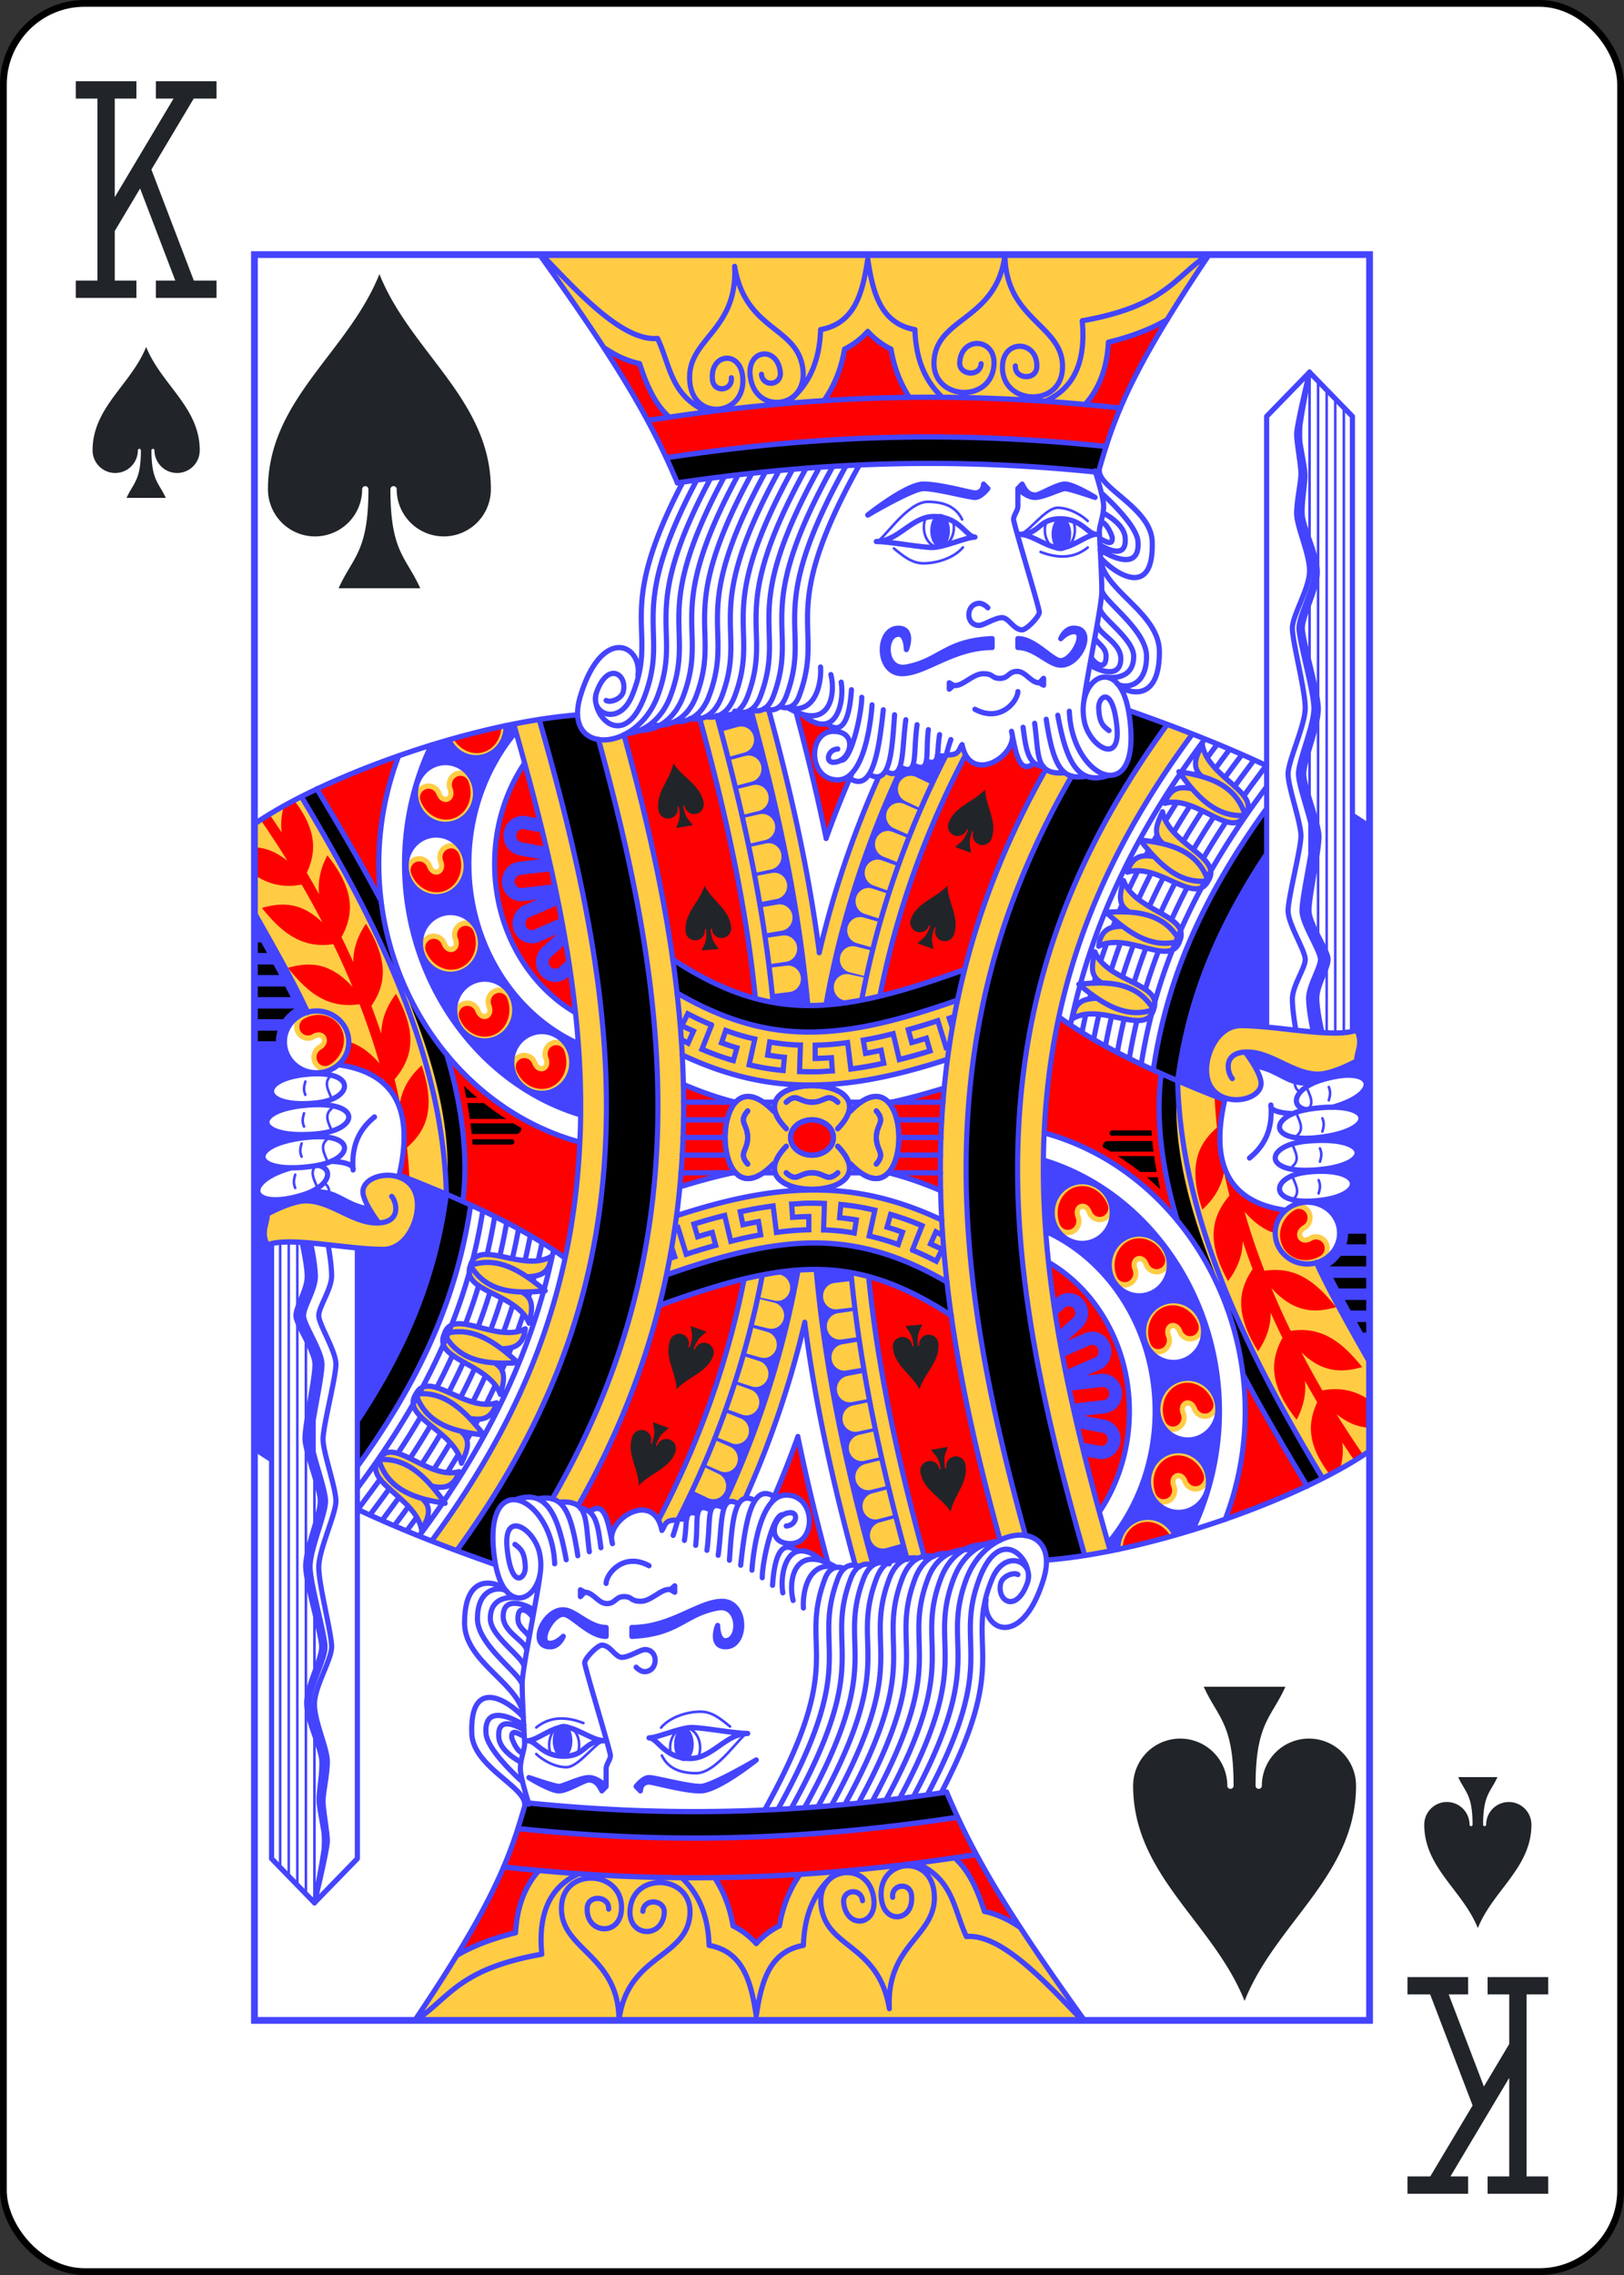 <?xml version="1.0" encoding="UTF-8" standalone="no"?>
<svg xmlns="http://www.w3.org/2000/svg" xmlns:xlink="http://www.w3.org/1999/xlink" class="card" face="KS" height="3.5in" preserveAspectRatio="none" viewBox="-120 -168 240 336" width="2.5in"><rect x="-120" y="-168" width="240" height="336" fill="#333333" stroke="none"/><defs><symbol id="VSK" viewBox="-500 -500 1000 1000" preserveAspectRatio="xMinYMid"><path d="M-285 -460L-85 -460M-185 -460L-185 460M-285 460L-85 460M85 -460L285 -460M185 -440L-170 155M85 460L285 460M185 440L-10 -70" stroke="#212529" stroke-width="80" stroke-linecap="square" stroke-miterlimit="1.5" fill="none"></path></symbol><symbol id="SSK" viewBox="-600 -600 1200 1200" preserveAspectRatio="xMinYMid"><path d="M0 -500C100 -250 355 -100 355 185A150 150 0 0 1 55 185A10 10 0 0 0 35 185C35 385 85 400 130 500L-130 500C-85 400 -35 385 -35 185A10 10 0 0 0 -55 185A150 150 0 0 1 -355 185C-355 -100 -100 -250 0 -500Z" fill="#212529"></path></symbol><symbol id="SK6" preserveAspectRatio="none" viewBox="0 0 1300 2000"><path stroke="#44F" stroke-linecap="round" stroke-linejoin="round" stroke-width="3" fill="none" d="M1212.566,936.722c0.423,7.116 2.966,10.169 6.545,11.344M1215,973.262c3.571,8.688 9.21,17.582 0,25M1209.993,1007.823c3.571,8.688 9.21,17.582 0,25M1210.506,1045.282c3.571,8.688 9.21,17.582 0,25M1245,978.262c2.779,6.39 1.183,10.591 0,15M1252.44,942.855c2.779,6.39 1.183,10.591 0,15M1242.178,1012.385c2.779,6.39 1.183,10.591 0,15M1240.638,1048.305c2.779,6.39 1.183,10.591 0,15M1227.059,944.269c3.571,8.688 9.21,17.582 0,25M1240,516.594v-5.344M1240,651.166V516.594M1240,670.846 1240,651.166M1240,771.52V670.846M1240,857.668l10e-5,-25.029M1250,881.355V805.894M1240,880.873V857.668M1250,792.006V153.262M1240,511.25V143.262M1270,881.121V173.262M1260,881.66V163.262M1230.029,323.715V133.291M1230.029,463.291V393.889M1230.029,616.699V558.957M1230.029,734.398V616.699M1230.029,747.219v-12.82M1220,219.25V186.211M725,325c6.583,1.08 35,-45 60,-45 25,0 35,10 40,20M745.518,332.838c10.71,8.481 21.007,16.989 34.743,16.85 18.416,-0.187 36.826,-7.645 45.652,-18.066M891.437,316.773c10,0 30,-30 45,-30 15,0 30,10 35,15M971.437,331.773c-15.33,12.126 -33.906,12.949 -55,5M814.583,301.947c0.538,2.162 0.828,4.467 0.828,6.858 0,12.426 -7.835,22.5 -17.5,22.5 -9.665,0 -17.5,-10.074 -17.5,-22.5 0,-4.059 0.836,-7.866 2.298,-11.154M954.737,302.088c1.09,2.933 1.7,6.218 1.7,9.685 0,12.426 -7.835,22.5 -17.5,22.5 -9.665,0 -17.5,-10.074 -17.5,-22.5 0,-3.153 0.504,-6.154 1.415,-8.878"></path><use xlink:href="#SSK" height="90" width="90" transform="translate(495,612)scale(1,0.972)rotate(-10)translate(-45,-45)"></use><use xlink:href="#SSK" height="90" width="90" transform="translate(528,751)scale(1,0.972)rotate(-5)translate(-45,-45)"></use><use xlink:href="#SSK" height="90" width="90" transform="translate(839,640)scale(1,0.972)rotate(20)translate(-45,-45)"></use><use xlink:href="#SSK" height="90" width="90" transform="translate(795,749)scale(1,0.972)rotate(20)translate(-45,-45)"></use></symbol><symbol id="SK5" preserveAspectRatio="none" viewBox="0 0 1300 2000"><path stroke="#44F" stroke-linecap="round" stroke-linejoin="round" stroke-width="6" fill="none" d="M1111.812,709.367c-15.115,28.547 -58.036,-21.039 -94.132,-9.886M1058.649,631.058c7.213,37.085 71.189,51.506 53.163,78.309 -33.763,4.056 -57.282,-19.012 -79.214,-46.283 35.448,3.666 67.081,12.294 79.214,46.283M1058.649,631.058c-5.839,12.354 -11.954,24.744 -0.717,34.886M1017.68,699.482c5.485,-18.041 16.52,-20.095 30.473,-17.743M1155,635.16c-16.25,27.916 -57.143,-23.355 -93.659,-13.663M1105.029,554.777c5.716,37.345 69.061,54.327 49.971,80.383 -33.898,2.695 -56.471,-21.3 -77.289,-49.431 35.272,5.088 66.532,14.981 77.289,49.431M1105.029,554.777c-6.331,12.109 -12.939,24.243 -2.119,34.829M1061.341,621.497c6.206,-17.806 17.677,-19.408 31.524,-16.497M1078.65,777.466c-10.17,30.658 -60.722,-11.12 -94.468,5.867M1013.233,709.061c13.266,35.375 78.747,38.983 65.417,68.405 -32.622,9.6 -59.642,-9.246 -85.794,-32.501 35.565,-2.266 68.191,0.996 85.794,32.501M1013.233,709.061c-3.708,13.152 -7.684,26.384 5.08,34.522M984.182,783.332c2.417,-18.701 13.305,-22.556 27.455,-22.551M1048.191,855.124c-8.795,31.081 -61.156,-8.405 -94.113,10.067M979.794,789.699c14.827,34.749 80.404,35.438 68.397,65.425 -32.162,11.043 -59.995,-6.582 -87.156,-28.649 35.429,-3.847 68.167,-2.041 87.156,28.649M979.794,789.699c-3.119,13.304 -6.501,26.7 6.612,34.261M954.078,865.191c1.582,-18.79 12.642,-22.251 26.778,-22.876M1110.358,706.007c1.413,-2.458 2.848,-4.921 4.304,-7.391M1108.292,709.623c0.683,-1.204 1.372,-2.409 2.066,-3.616M1104.211,716.905c1.339,-2.421 2.7,-4.849 4.081,-7.282M1079.578,765.851c7.295,-16.099 15.476,-32.391 24.633,-48.947M1076.135,773.586c1.125,-2.573 2.273,-5.152 3.443,-7.735M1073.968,778.599c0.713,-1.669 1.435,-3.34 2.166,-5.013M1070.355,787.241c1.177,-2.875 2.381,-5.756 3.613,-8.642M1049.373,847.489c5.747,-19.923 12.679,-39.955 20.983,-60.247M1047.478,854.208c0.617,-2.239 1.248,-4.478 1.895,-6.72M1047.147,855.415c0.11,-0.402 0.22,-0.804 0.331,-1.207M1045.804,860.419c0.44,-1.668 0.887,-3.336 1.343,-5.005M1033.803,917.042c3.071,-18.89 7.018,-37.721 12.001,-56.623M984.541,860.612c-2.277,9.433 -4.332,18.848 -6.178,28.251M1009.705,779.448c-3.963,10.41 -7.62,20.776 -10.987,31.106M1045.474,700.377c-5.266,10.035 -10.223,20.013 -14.886,29.94M1090.785,624.213c-6.692,10.066 -13.06,20.061 -19.117,29.991M1136.949,560.213l-7.748,10.168c-2.971,3.9 -5.893,7.788 -8.766,11.664M1106.08,683.971c8.249,-13.731 17.149,-27.632 26.743,-41.732M1069.028,753.557c5.657,-12.2 11.804,-24.501 18.473,-36.926M1038.588,832.34c4.513,-14.543 9.647,-29.161 15.465,-43.896M1019.879,910.474c2.461,-14.314 5.422,-28.625 8.946,-42.975M962.435,827.632c-4.254,14.998 -7.952,29.938 -11.14,44.834M962.808,826.324c-0.125,0.436 -0.249,0.872 -0.372,1.308M1079.27,587.898c-57.628,82.511 -94.415,161.26 -116.463,238.426M1080.444,586.221c-0.392,0.559 -0.784,1.118 -1.174,1.677M1108.074,548.608l-2.737,3.592c-8.697,11.415 -16.99,22.753 -24.894,34.022M1142.683,602.412c3.388,-4.596 6.848,-9.212 10.381,-13.85l12.328,-16.18M1094.607,674.048c7.479,-12.385 15.472,-24.895 24.009,-37.547M1056.24,745.753c5.314,-11.404 11.041,-22.888 17.207,-34.469M1025.337,824.907c4.15,-13.127 8.793,-26.314 13.971,-39.587M1005.944,903.577c2.279,-12.667 4.946,-25.342 8.04,-38.047M969.251,860.537c-1.61,6.801 -3.107,13.592 -4.497,20.376M975.176,837.321c-0.524,1.913 -1.039,3.825 -1.545,5.735M980.534,818.795c-0.654,2.146 -1.295,4.291 -1.925,6.435M993.528,780.242c-2.457,6.64 -4.793,13.263 -7.013,19.873M1003.713,754.295c-1.07,2.576 -2.121,5.15 -3.154,7.721M1011.433,736.383c-1.204,2.694 -2.387,5.384 -3.549,8.071M1029.938,697.931c-3.718,7.209 -7.282,14.393 -10.697,21.552M1042.363,674.775c-1.16,2.081 -2.307,4.159 -3.441,6.235M1052.289,657.458c-1.509,2.562 -2.997,5.12 -4.466,7.675M1075.298,620.487c-4.509,6.876 -8.871,13.723 -13.09,20.543M1089.019,600.133c-0.906,1.309 -1.807,2.616 -2.703,3.923M1099.468,585.328c-0.953,1.325 -1.9,2.649 -2.842,3.972M1122.523,554.394l-5.253,6.895c-2.194,2.879 -4.362,5.753 -6.503,8.622M1131.379,592.472c3.189,-4.317 6.44,-8.65 9.754,-12.999l10.052,-13.192M1082.842,664.61c6.923,-11.424 14.271,-22.943 22.063,-34.569M1043.197,738.497c5.117,-10.957 10.604,-21.982 16.482,-33.087M1011.881,818.165c3.862,-12.056 8.13,-24.161 12.832,-36.332M992.087,896.459c2.108,-11.219 4.517,-22.449 7.252,-33.705M458.359,187.91C667.982,155.675 840.26,155.615 1009.633,173.86M492.947,258.581C678.627,231.796 832.01,231.417 983.873,246.587M480.062,230.146c194.331,-28.712 354.632,-29.02 512.875,-12.795M332.737,0.468C420.804,119.892 460.495,183.436 493.107,258.678M1112.592,0.632C1020.728,133.11 1001.816,184.817 983.806,246.767M802.072,161.796C783.049,144.493 771.05,120.189 770,85 729.844,77.927 720.885,43.092 715,5c-5.885,38.092 -14.844,72.927 -55,80 -1.2,40.209 -16.695,66.205 -40.631,83.785M663.754,165.626c11.81,-16.255 20.373,-35.914 24.139,-58.53 10.572,-5.097 19.751,-12.047 27.107,-20.062 7.357,8.016 16.536,14.965 27.107,20.062 3.478,20.89 11.049,39.257 21.492,54.749M528.388,178.202C485.257,160.134 485.068,126.255 470,95 429.423,98.367 377.732,43.443 334.767,-0.174M407.037,105.177c13.018,8.554 26.824,15.335 41.965,18.294 4.01,11.515 8.501,25.021 17.387,39.789 4.404,7.32 10.158,14.433 17.28,20.992M921.728,166.232C952.611,152.665 969.899,125.185 965,75 1062.247,58.114 1071.476,26.421 1111.887,-0.026M967.94,170.094c1.267,-1.342 2.504,-2.73 3.706,-4.164 14.678,-17.504 22.485,-40.329 23.893,-66.652 29.506,-7.01 51.519,-15.95 68.803,-25.777M875,0.158C865.284,74.694 795.723,70.364 792.273,120.184c-3.109,44.892 67.025,49.321 69.861,4.411 1.916,-30.353 -38.03,-32.461 -39.921,-2.52 -0.945,14.97 24.005,16.545 24.95,1.575M875,0.158C875.264,75.324 944.818,79.777 941.975,129.635c-2.562,44.927 -72.696,40.5 -69.861,-4.411 1.916,-30.353 41.811,-27.42 39.921,2.52 -0.945,14.97 -25.895,13.395 -24.95,-1.575M559.827,13.348c3.832,75.032 -57.399,81.85 -52.19,131.516 4.694,44.754 66.439,37.943 61.504,-6.786 -3.335,-30.23 -38.435,-25.942 -35.145,3.877 1.645,14.91 23.611,12.486 21.966,-2.423M559.827,13.348c12.618,74.063 73.862,67.368 79.605,116.976 5.175,44.701 -56.569,51.514 -61.504,6.786 -3.335,-30.23 31.855,-33.697 35.145,-3.877 1.645,14.91 -20.321,17.333 -21.966,2.423M827.87,809.844C677.845,862.469 600.857,869.522 487.634,798.387M498.596,906.471c42.383,19.491 85.215,31.237 129.792,33.59 59.632,3.147 116.435,-8.74 179.432,-28.578M492.55,836.205c47.641,26.919 92.04,41.46 139,43.938 57.061,3.011 115.228,-10.989 187.997,-35.685M739.476,960.675c21.316,-4.372 42.737,-10.027 64.593,-16.623M499.898,939.793c20.064,8.452 40.391,15.321 61.072,20.403M645.099,850.273C634.449,733.74 608.797,622.755 579.089,516.805M727.674,591.676c-30.626,66.529 -53.395,133.099 -69.236,199.028M752.206,586.182c-42.162,88.288 -70,176.603 -85.89,263.475M806.644,566.38c-49.053,93.172 -80.854,186.227 -98.735,277.803M829.02,566.706c-49.415,91.647 -81.565,183.01 -99.906,273.002M658.515,790.465C645.801,695 624.101,603.592 599.638,515.951M604.544,846.726C593.589,734.273 568.323,626.213 538.98,522.06M583.979,842.29C572.722,732.611 547.75,626.701 518.756,524.096M997.69,1468.109C951.404,1310.869 916.049,1159.744 919.957,1013.199 924.036,860.222 966.191,710.072 1093.408,543.108M967.934,1473.289C921.779,1316.213 885.95,1163.103 889.969,1012.398 894.134,856.195 937.674,700.999 1064.069,532.202M922.676,582.87C745.389,887.364 789.786,1175.361 869.273,1456.19M898.976,1450.886C857.562,1304.855 826.049,1158.592 829.99,1010.799 833.651,873.532 867.12,734.59 952.838,590.545M938.203,863.651c40.722,29.128 103.558,60.243 192.782,93.73M1114.662,698.616c17.446,-29.584 38.036,-60.075 62.264,-91.872l3.074,-4.035M1153.377,613.184c3.779,-5.148 7.651,-10.324 11.617,-15.53l14.418,-18.923M1076.238,935.696c11.458,-83.154 40.04,-163.455 103.681,-256.689M1047.837,923.477c14.534,-94.738 51.133,-187.42 132.031,-295.886M1019.509,516.391c55.302,18.827 109.273,39.16 160.546,62.545M-0.311,645.182C77.863,592.386 249.656,531.079 376.9,521.334M925.844,1141.446C981.801,1173.147 1020,1236.73 1020,1310c0,42.658 -12.948,82.032 -34.81,113.743M995.265,1459.438C1029.316,1419.956 1050,1367.227 1050,1310c0,-91.02 -52.325,-170.661 -127.533,-203.722M1131.802,1432.328C1146.799,1394.137 1155,1352.701 1155,1310c0,-146.981 -97.167,-278.98 -234.211,-315.21M1093.848,1444.4C1113.822,1403.636 1125,1357.755 1125,1310c0,-131.706 -85.022,-249.158 -205.117,-284.32M1076.229,935.764c4.298,166.278 90.226,322.08 168.751,449.841M1237.89,1141.461c14.721,31.904 43.294,80.849 63.976,116.104M675,1000a25,20 0 0 0 -25,-20 25,20 0 0 0 -25,20 25,20 0 0 0 25,20 25,20 0 0 0 25,-20v0M695,1030c75,75 75,-135 0,-60M725,1030c0,0 5,-5 5,-10 0,-5 -5,-10 -5,-20 0,-10 5,-15 5,-20 0,-5 -5,-10 -5,-10M605,1030c-75,75 -75,-135 0,-60M575,1030c0,0 -5,-5 -5,-10 0,-5 5,-10 5,-20 0,-10 -5,-15 -5,-20 0,-5 5,-10 5,-10M620,990c-65,-65 125,-65 60,0M620,960c0,0 5,-5 10,-5 5,0 10,5 20,5 10,0 15,-5 20,-5 5,0 10,5 10,5M620,1010c-65,65 125,65 60,0M620,1040c0,0 5,5 10,5 5,0 10,-5 20,-5 10,0 15,5 20,5 5,0 10,-5 10,-5M592.996,960l14.107,-3e-5M592.996,1040h14.107M500.26,960l60.881,-2e-5M500.086,980l51.043,2e-5M499.547,1000l49.203,3e-5M498.643,1020H551.129M497.17,1040h63.971M1140,933.262c-5,-5 -12.292,-28.711 15,-30 29.5,-1.394 55.467,25.08 85,25 17.4,-0.047 45,-15 45,-15 -0.209,-10.804 7.894,-19.65 0,-35 -25,10 -92.951,-5 -135,-5 -25,0 -40,28.656 -40,50 0,45 60.557,39.404 63.461,16.921C1175,928.262 1155,903.262 1155,903.262M1131.79,955.219c-18.828,76.511 5.281,118.414 70.504,127.178M1210.423,973.042C1180.844,971.574 1185,963.262 1185,963.262c2.216,29.672 -8.808,47.205 -25,60M1165.935,918.966c26.509,3.548 36.882,19.296 59.065,19.296 2.37,0 4.671,0.492 6.817,1.359M1226.193,968.601c-19.995,-4.004 -13.582,-24.179 16.755,-33.418v0c59.932,-18.251 71.575,11.571 22.052,28.079 -2.981,0.994 -5.826,1.851 -8.536,2.583M1230.542,967.719c70.612,-10.245 79.337,20.846 20.776,30.725 -70.95,11.97 -71.376,-23.384 -20.776,-30.725v0M1226.558,1004.179c71.04,-6.656 78.179,24.837 19.193,31.738 -71.465,8.361 -70.1,-26.968 -19.193,-31.738v0M1227.569,1039.179c63.285,-6.655 69.644,24.837 17.098,31.738 -63.663,8.361 -62.448,-26.968 -17.098,-31.738v0M1265,1108.262a37.5,35 0 0 1 -37.5,35 37.5,35 0 0 1 -37.5,-35 37.5,35 0 0 1 37.5,-35 37.5,35 0 0 1 37.5,35v0M1180,875V183.262l50,-50 50,50v696.539M1000,1085a35,35 0 0 1 -35,35 35,35 0 0 1 -35,-35 35,35 0 0 1 35,-35 35,35 0 0 1 35,35v0M1066.531,1144.354a35,35 0 0 1 -35,35 35,35 0 0 1 -35,-35 35,35 0 0 1 35,-35 35,35 0 0 1 35,35v0M1106.444,1219.825a35,35 0 0 1 -35,35 35,35 0 0 1 -35,-35 35,35 0 0 1 35,-35 35,35 0 0 1 35,35v0M1123.134,1307.633a35,35 0 0 1 -35,35 35,35 0 0 1 -35,-35 35,35 0 0 1 35,-35 35,35 0 0 1 35,35v0M1112.249,1389.635a35,35 0 0 1 -35,35 35,35 0 0 1 -35,-35 35,35 0 0 1 35,-35 35,35 0 0 1 35,35v0M1006.718,1466.489a35,35 0 0 1 -0.027,-1.382 35,35 0 0 1 35,-35 35,35 0 0 1 31.703,20.171M1244.392,880.63c-1.544,-6.77 -5.5,-25.097 -5.981,-37.124 -0.599,-14.987 13.59,-35.597 13.19,-45.588 -0.4,-9.991 -21.582,-39.128 -22.181,-54.115 -0.599,-14.987 12.191,-70.566 11.592,-85.553 -0.599,-14.987 -17.186,-54.324 -17.785,-69.311 -0.599,-14.987 17.787,-55.789 16.988,-75.771 -0.799,-19.982 -17.985,-74.307 -18.584,-89.294 -0.599,-14.987 18.186,-45.797 17.387,-65.78 -0.799,-19.982 -16.986,-49.329 -17.585,-64.315 -0.599,-14.987 3.598,-35.179 3.198,-45.17 -0.4,-9.991 -6.394,-34.76 -6.794,-44.751 -0.4,-9.991 12.191,-70.566 12.191,-70.566M1239.371,880.423c-1.503,-6.806 -5.326,-25.131 -5.726,-37.146 -0.499,-14.992 13.827,-35.48 13.494,-45.474 -0.333,-9.994 -21.32,-39.312 -21.82,-54.304 -0.499,-14.992 12.662,-70.46 12.162,-85.452 -0.499,-14.992 -16.822,-54.47 -17.322,-69.462 -0.499,-14.992 18.158,-55.635 17.492,-75.624 -0.666,-19.989 -17.488,-74.459 -17.987,-89.451 -0.499,-14.992 18.491,-45.641 17.825,-65.63 -0.666,-19.989 -16.656,-49.473 -17.155,-64.465 -0.499,-14.992 3.832,-35.147 3.499,-45.142 -0.333,-9.994 -6.162,-34.814 -6.495,-44.809C1217.006,193.472 1230,133.006 1230,133.006M1280,635c6.743,4.181 13.407,8.451 19.989,12.815M1214.033,878.091C1212.579,869.968 1210,854.035 1210,843.262c0,-15 15,-35 15,-45 0,-10 -20,-40 -20,-55 0,-15 15,-70 15,-85 0,-15 -15,-55 -15,-70 0,-15 20,-55 20,-75 0,-20 -15,-75 -15,-90 0,-15 20,-45 20,-65 0,-20 -15,-50 -15,-65 0,-15 5,-35 5,-45 0,-10 -5,-35 -5,-45 0,-10 15,-70 15,-70M1234.401,880.475c-1.465,-6.856 -5.149,-25.145 -5.469,-37.132 -0.4,-14.995 14.062,-35.387 13.795,-45.384 -0.267,-9.996 -21.059,-39.453 -21.459,-54.447 -0.4,-14.995 13.129,-70.375 12.729,-85.37 -0.4,-14.995 -16.461,-54.581 -16.86,-69.575 -0.4,-14.995 18.527,-55.514 17.994,-75.506 -0.533,-19.993 -16.994,-74.574 -17.394,-89.568 -0.4,-14.995 18.793,-45.517 18.26,-65.51 -0.533,-19.993 -16.327,-49.582 -16.727,-64.577 -0.4,-14.995 4.065,-35.121 3.799,-45.117 -0.267,-9.996 -5.931,-34.854 -6.198,-44.851C1216.605,193.44 1230,133.062 1230,133.062M1152.278,1267.868c24.821,45.434 51.183,88.408 74.943,127.039M1075.953,1094.367c-16.638,-54.223 -25.09,-108.657 -19.615,-160.695l1.132,-5.77M499.327,257.893C416.747,411.142 472.825,422.943 440,500 425.077,535.033 390,520 398.855,495.776 411.719,460.582 435,475 430,495c-2.044,8.176 -14.812,12.956 -20,10M515.453,255.764C430.952,410.922 485.205,421.467 455,500c-25,65 -64.881,20 -56.026,-4.224M531.589,253.686C445.468,410.83 500.339,421.117 470,500c-25,65 -111.091,67.492 -90,0 25,-80 72.053,-58.461 67.053,-23.461M547.641,251.771C460.023,410.748 515.462,420.798 485,500c-10.735,27.912 -32.134,41.421 -51.388,42.405M563.68,249.891C474.586,410.67 530.582,420.487 500,500c-10.639,27.662 -31.882,39.534 -51.152,38.845M579.614,248.21C489.196,410.603 545.688,420.211 515,500c-9.269,24.1 -27.734,33.871 -46.227,33.185M595.542,246.546C503.81,410.538 560.793,419.939 530,500c-8.324,21.643 -23.261,29.96 -38.705,28.933M611.351,245.104C518.476,410.484 575.883,419.705 545,500c-8.317,21.624 -22.471,28.459 -36.882,25.467M627.157,243.67C533.145,410.431 590.972,419.474 560,500c-7.433,19.326 -19.946,25.749 -33.306,23.459M642.831,242.478C547.869,410.389 606.045,419.282 575,500c-6.985,18.162 -18.542,23.682 -31.109,20.734M658.505,241.286C562.594,410.347 621.119,419.092 590,500c-6.572,17.088 -17.667,21.38 -30.07,17.197M674.039,240.347C577.377,410.315 636.176,418.942 605,500c-5.631,14.64 -14.894,18.894 -25.628,15.926M689.574,239.407C592.16,410.283 651.233,418.793 620,500c-5.647,14.681 -14.965,18.195 -25.765,14.061M704.891,238.851C607.032,410.265 666.267,418.705 635,500c-4.581,11.91 -12.345,15.167 -21.843,12.129M720,510c0,0 -5,85 -40,85 -35,0 -35,-55 -5,-55 30,0 20,35 0,35 -10,0 -6.487,-14.546 5,-15M733.125,515.625c-5,45 -12.347,97.507 -41.131,76.148M746.25,521.25c-3.006,41.773 -5.322,80.234 -28.732,67.929M759.375,526.875c-5,35 -1.221,70.481 -22.76,58.627M772.5,532.5c-5,35 1.664,59.519 -19.875,47.665M785.625,538.125c-3.563,26.875 3.687,51.505 -17.852,39.651M798.75,543.75C795,565 800,580 783.183,573.54M811.875,549.375c-8.183,22.652 -1.875,17.825 -15.949,18.491M825,555c-4.589,5.854 -2.681,12.498 -18.678,11.523M660,467.159c1.17,18.151 -5.662,54.104 -38.133,46.06M672,475.727c5.984,22.537 -1.263,65.428 -50.133,37.492M684,484.296c4.117,23.47 -6.547,69.02 -46.575,35.755M696,492.864C695,505 692.049,550.789 667.13,531.134M708,501.432c0,17.841 -12.179,71.928 -24.039,71.369M825,555c9.565,47.328 66.995,11.249 57.594,-15M950,517.241c2.874,77.759 85.436,111.759 70,5.542 -10.734,-73.859 -63.283,-43.674 -52.43,6.322 6.022,27.741 42.258,49.972 37.916,6.198 -4.779,-48.18 -21.93,-35.412 -21.258,-21.405C985,530 989.043,533.989 996.289,539.089M936.519,521.793C946.018,572.244 959.271,602.012 995,590M923.038,526.345c8.586,56.052 19.886,69.043 46.141,64.476M909.557,530.897c5.154,36.467 0.418,58.26 34.077,56.104M896.076,535.448C899.533,561.352 902.119,578.136 920,580M882.594,540c4.971,23.216 8.717,50.023 26.379,36.026M980,245c0,0 10,30 10,40 0,10 -5,23.087 -5,27.808 0,4.721 3.576,62.232 2.685,72.192 -2.242,25.054 -18.874,100.311 -21.319,125.311M985,245c0,20 60.346,42.78 61.593,80 2.165,64.64 -42.164,37.785 -60.23,18.36M987.274,270c0,0 41.205,35.058 42.726,55 2.536,33.259 -30.643,17.892 -44.289,9.311M990,292.898c0,0 23.36,11.376 25,27.102 2.556,24.502 -18.934,14.994 -29.439,8.753M987.537,302.874C995,305 1000,320 1000,320c0.967,10.742 -7.591,4.817 -14.59,1.62M986.509,343.517C987.827,380.074 1055,405 1055,450c0,65.462 -46.101,41.896 -47.592,37.521M987.827,380.074C990,392.864 1040,425 1040,455c0,39.867 -32.401,35.798 -35,30M985.821,400.821C985.821,410.821 1025,435 1025,455c0,27.271 -27.456,24.286 -32.418,23.521M982.874,420.205C985,430 1010,440 1010,457.512 1010,485.121 975.073,466.206 975,465M980,435c4.271,6.664 12.855,10 12.816,20 -0.075,19.265 -16.078,5.534 -16.995,1.1M715,295c0,0 45,-35 65,-35 20,0 55,10 60,10 10,0 10,-10 10,-10l5,5c0,0 -7.923,10 -15,10 -7.077,0 -45,-10 -60,-10 -12.8,0 -65,30 -65,30v0M980,275c0,0 -25,-15 -35,-15 -10,0 -30.015,12.765 -35,12.373C904.086,271.907 900,270 895,260l-5,5c0,0 10,10 20,10 10,0 30,-10 35,-10 5,0 35,10 35,10v0M890,265v20c0,5.27 -5,10 -5,15 0,5 30,100 30,105 0,5 -15,20 -20,20 -10,0 -15.542,-13.768 -23.489,-13.768 -7.947,0 -21.511,8.684 -26.511,8.768 -16.496,0.28 -15.942,-24.733 0,-25 4.999,-0.084 10,5 10,5M860,435c-55,2.539 -60.544,24.922 -100,32.159 -25.561,4.689 -26.812,-35.184 -10,-37.159 9.932,-1.167 10,17.332 10,17.332 0.288,0.046 10,-24.663 -10,-24.048 -24.988,0.769 -25.072,52.422 6.026,51.305C783.413,473.606 815,445 860,445v-10 0M890,435v10c20,0 35.734,19.841 50,20 23.399,0.261 41.795,-42.496 14.589,-41.773C944.593,423.492 940,435 940,435c0,0 7.229,-7.707 15.049,-7.947C970.935,426.563 953.648,459.805 940,460c-9.9,0.141 -30,-25 -50,-25v0M810,485v7.2l5,-4.31L810,485v0M920,480v7.685L915,485l5,-5v0M815,487.89c10,2.11 22.11,-13.169 34.589,-13.169 12.479,0 9.516,5.279 19.516,5.279 10,0 10,-7.915 20,-7.915C899.105,472.085 905,485 915,485M840,515c30.388,15.822 50,-10 50,-20M725,325c25,0 41.557,-28.358 67.053,-28.358C822.053,296.642 830,320 840,320 830,320 803.129,332.035 789.589,331.716 774.594,331.362 740,325 725,325v0M891.437,316.773c25,0 21.8,-17.23 47.293,-17.518 25.646,-0.29 32.707,17.518 42.707,17.518 -10,0 -28.877,15.835 -42.416,15.515 -14.996,-0.354 -32.584,-15.515 -47.584,-15.515v0M696.983,586.673c-11.237,24.879 -21.413,49.773 -30.573,74.645M666.521,661.168C656.177,612.106 644.108,564.288 631.251,517.678"></path></symbol><symbol id="SK4" preserveAspectRatio="none" viewBox="0 0 1300 2000"><path fill="black" d="M781.385,206.543c-93.467,0.289 -192.011,7.453 -301.322,23.604l12.885,28.436C678.627,231.797 832.011,231.418 983.873,246.588l9.064,-29.236C923.706,210.253 854.081,206.318 781.385,206.543Zm237.762,309.504c0.087,1.901 0.494,4.26 0.854,6.736 6.883,47.36 -5.717,66.844 -22.049,67.002l-45.113,0.76c-85.718,144.045 -119.187,282.987 -122.848,420.254 -3.941,147.793 27.571,294.057 69.332,440.082 13.358,2.252 23.033,11.293 24.287,27.539 14.603,-0.937 29.377,-2.691 44.418,-5.066 -46.249,-157.14 -82.077,-310.251 -78.059,-460.955 4.165,-156.204 47.705,-311.4 173.904,-480.353 -14.806,-5.451 -29.537,-10.606 -44.727,-15.998zm160.721,111.545c-80.898,108.466 -117.498,201.147 -132.031,295.885l28.402,12.221c11.458,-83.154 40.039,-163.455 103.68,-256.689zm-692.232,170.795 4.916,37.818c47.641,26.919 92.04,41.459 139,43.938 57.061,3.011 115.227,-10.99 187.996,-35.686l8.322,-34.613c-150.025,52.626 -227.012,59.678 -340.234,-11.457zm569.834,129.516 -1.131,5.77c-5.476,52.039 2.977,106.473 19.615,160.695l50.691,75.809c10.366,33.171 21.551,66.615 25.633,97.691 24.429,44.717 50.352,87.051 73.817,125.207 0.831,1.351 19.52,-6.438 19.52,-6.438 -39.167,-63.676 -84.779,-139.162 -119.023,-216.773 -34.969,-79.254 -58.082,-160.724 -50.361,-234.1zM1000,992a3,3 0 1 0 0,6h46.141c-0.178,-2.001 -0.339,-4.001 -0.484,-6zm-5,12a6.001,6.001 0 0 0 -6.008,6.916c3.092,1.646 6.156,3.338 9.186,5.084h49.973c-0.537,-4.004 -1.027,-8.004 -1.443,-12zm11.551,17c8.999,5.566 17.698,11.58 26.082,18h19.234c-1.13,-6.004 -2.14,-12.005 -3.018,-18zm33.68,24c5.391,4.391 10.646,8.948 15.748,13.676 -1.053,-4.559 -2.026,-9.118 -2.945,-13.676zm234.756,64c-0.071,4.173 -0.742,8.195 -1.932,12H1300v-12zm-8.59,25c-3.539,4.766 -8.021,8.839 -13.168,12H1300v-12zm-8.645,25c2.027,3.9 4.128,7.888 6.342,12H1300v-12zm13.443,25c2.195,3.971 4.42,7.971 6.688,12H1300v-12zm14.078,25c2.313,4.048 4.589,8.017 6.889,12H1300v-12z"></path></symbol><symbol id="SK3" preserveAspectRatio="none" viewBox="0 0 1300 2000"><path fill="#44F" d="M799.328,293.695a11.451,19.017 0 0 0 -11.453,19.016 11.451,19.017 0 0 0 11.453,19.018 11.451,19.017 0 0 0 11.451,-19.018 11.451,19.017 0 0 0 -11.451,-19.016zm141.42,3.898a11.451,19.017 0 0 0 -11.451,19.018 11.451,19.017 0 0 0 11.451,19.016 11.451,19.017 0 0 0 11.451,-19.016 11.451,19.017 0 0 0 -11.451,-19.018zm15.084,125.631c-0.403,-0.01 -0.817,-0.009 -1.242,0.002C944.593,423.492 940,435 940,435c0,0 7.228,-7.706 15.049,-7.947C970.935,426.564 953.648,459.805 940,460c-9.9,0.141 -30,-25 -50,-25v10c20,0 35.734,19.841 50,20 23.033,0.257 41.219,-41.17 15.832,-41.775zM750,423.283c-24.988,0.769 -25.073,52.424 6.025,51.307C783.412,473.606 815,445 860,445v-10c-55,2.539 -60.544,24.922 -100,32.16 -25.561,4.689 -26.812,-35.184 -10,-37.16 9.932,-1.167 10,17.332 10,17.332 0.288,0.046 10,-24.665 -10,-24.049zm-171.355,91.936 -39.818,6.301c1.757,6.234 3.501,12.48 5.227,18.742l19.27,-5.219c1.3,-0.372 2.644,-0.566 3.996,-0.578 7.586,-0.066 14.026,5.542 15.006,13.064 0.98,7.523 -3.81,14.592 -11.16,16.471l-19.287,5.223c0.323,1.219 0.642,2.442 0.963,3.662l19.318,-4.977c1.304,-0.355 2.65,-0.533 4.002,-0.527 7.586,0.028 13.955,5.714 14.842,13.248 0.886,7.534 -3.99,14.544 -11.361,16.332l-19.33,4.979c0.317,1.264 0.636,2.526 0.951,3.791L580.75,601.006c1.309,-0.337 2.657,-0.495 4.008,-0.471 7.585,0.135 13.875,5.911 14.654,13.457 0.78,7.546 -4.196,14.487 -11.594,16.17l-19.494,4.725c0.267,1.138 0.527,2.279 0.793,3.418l19.43,-4.387c1.314,-0.316 2.665,-0.454 4.016,-0.408 7.582,0.255 13.78,6.132 14.439,13.689 0.66,7.558 -4.426,14.417 -11.85,15.982l-19.438,4.389c0.257,1.181 0.513,2.363 0.768,3.545l19.689,-4.08c0.829,-0.184 1.673,-0.298 2.521,-0.34 7.865,-0.385 14.69,5.377 15.629,13.195 0.939,7.819 -4.328,15.032 -12.061,16.52l-19.691,4.082c0.24,1.21 0.491,2.417 0.729,3.629l19.738,-3.697c0.833,-0.168 1.68,-0.265 2.529,-0.289 7.869,-0.23 14.578,5.661 15.365,13.494 0.788,7.833 -4.614,14.942 -12.371,16.283l-19.74,3.697c0.347,1.947 0.678,3.9 1.018,5.85l19.824,-3.256c0.837,-0.15 1.685,-0.228 2.535,-0.234 7.875,-0.058 14.454,5.983 15.066,13.834 0.613,7.851 -4.949,14.84 -12.738,16.004l-19.822,3.256c0.259,1.674 0.526,3.345 0.779,5.021l19.9,-2.789c0.84,-0.13 1.689,-0.188 2.539,-0.174 7.875,0.126 14.313,6.321 14.74,14.186 0.428,7.865 -5.3,14.72 -13.115,15.699l-19.887,2.787c0.171,1.32 0.326,2.645 0.494,3.967l20.002,-2.309c0.843,-0.11 1.694,-0.148 2.543,-0.113 7.866,0.323 14.143,6.67 14.379,14.539 0.236,7.869 -5.65,14.582 -13.482,15.375l-19.996,2.309c0.319,3.054 0.647,6.106 0.945,9.166l40.555,3.547C634.396,733.159 608.541,621.647 578.645,515.219Zm228.225,50.76c-2.608,1.169 -6.12,0.489 -9.408,2.451 -5.489,3.276 -10.728,8.783 -12.809,4.951 -5.704,10.459 -13.446,8.301 -17.004,5.836 -6.339,5.023 -7.062,5.092 -13.25,2.418 -43.388,89.803 -71.919,179.659 -88.082,268.023l27.844,-3.664 -6.57,-1.365c-7.645,-1.475 -12.89,-8.555 -12.076,-16.299 0.814,-7.743 7.416,-13.576 15.201,-13.43 1,0.019 1.996,0.138 2.973,0.355l19.428,4.033c0.122,-0.547 0.245,-1.094 0.367,-1.641l-19.287,-4.656c-7.316,-1.656 -12.284,-8.461 -11.633,-15.934 0.652,-7.473 6.722,-13.317 14.215,-13.682 1.501,-0.073 3.005,0.08 4.461,0.453l19.256,4.65c0.286,-1.112 0.57,-2.225 0.859,-3.338l-19.098,-5.303c-7.254,-1.904 -11.988,-8.873 -11.084,-16.318 0.904,-7.445 7.169,-13.079 14.668,-13.191 1.503,-0.023 3.001,0.181 4.443,0.604l19.074,5.297c0.345,-1.175 0.692,-2.35 1.041,-3.525l-18.9,-5.943c-7.185,-2.149 -11.679,-9.274 -10.523,-16.684 1.155,-7.41 7.606,-12.828 15.104,-12.688 1.503,0.029 2.993,0.283 4.42,0.754l18.879,5.936c0.333,-1.006 0.676,-2.013 1.012,-3.02L721.699,714.5c-6.841,-2.294 -11.08,-9.134 -10.09,-16.281 0.99,-7.147 6.928,-12.577 14.135,-12.926 2.005,-0.097 4.008,0.209 5.893,0.9l18.68,6.557c0.455,-1.238 0.916,-2.475 1.377,-3.713l-18.465,-7.18c-6.762,-2.52 -10.77,-9.498 -9.543,-16.609 1.227,-7.111 7.343,-12.34 14.559,-12.447 2.006,-0.03 3.998,0.342 5.857,1.096l18.467,7.182c0.467,-1.15 0.935,-2.3 1.406,-3.449l-18.223,-7.779c-6.675,-2.74 -10.454,-9.844 -8.996,-16.91 1.458,-7.066 7.741,-12.093 14.955,-11.967 2.007,0.035 3.986,0.473 5.82,1.287l18.234,7.783c0.395,-0.889 0.789,-1.777 1.188,-2.666l-17.969,-8.344c-6.588,-2.946 -10.144,-10.165 -8.465,-17.184 1.679,-7.018 8.116,-11.848 15.324,-11.494 2.004,0.098 3.968,0.598 5.775,1.469l17.986,8.354c5.498,-11.396 11.253,-22.797 17.264,-34.199zM1280,635l-0.414,244.9c1.722,-0.367 3.673,-0.942 5.414,-1.639 7.894,15.35 -0.209,24.196 0,35 0,0 -16.381,8.87 -31.859,12.967 -4.612,1.221 -9.146,2.022 -13.141,2.033 -29.533,0.08 -55.499,-26.394 -85,-25 0,0 5.674,7.092 10.84,15.613 26.604,3.639 36.977,19.387 59.16,19.387 2.37,0 4.672,0.493 6.818,1.359l19.924,-7.479 -0.115,0.643c52.27,-12.886 60.404,14.8 13.373,30.477 -2.981,0.994 -5.825,1.851 -8.041,2.5 45.309,0.323 44.386,24.242 -5.641,32.682 -4.86,0.82 -9.389,1.418 -13.594,1.818l0.105,3.15c60.358,-2.457 63.623,25.989 7.922,32.506l-2.727,2.348c48.493,-0.363 49.541,26.362 1.643,32.652l-3.356,4.795c13.875,5.134 23.688,17.772 23.688,32.549 0,15.64 -10.99,28.884 -26.633,33.285 13.983,31.05 41.112,77.807 61.633,112.83V648.309l-0.012,-0.494C1293.407,643.451 1286.743,639.181 1280,635Zm-100.041,43.84c-63.681,93.401 -92.263,173.702 -104.221,256.684 16.804,7.056 35.371,14.397 53.775,20.051C1117.855,949.112 1110,939.469 1110,923.262c0,-21.344 15,-50 40,-50 8.72,0 18.553,0.645 29.443,1.658zm-676.139,177.029 -9.639,19.037 13.621,6.1 -3.668,8.012 -5,-2.619c-3.58,-1.977 -6.447,3.498 -2.783,5.314l10.605,5.557 8.82,-19.268 -13.4,-6 4.111,-8.119c3.42,1.698 6.837,3.377 10.24,4.939 4.102,1.883 8.194,3.619 12.285,5.326l-4.461,10.938 -6.791,16.674 2.768,1.137c6.016,2.471 12.036,4.757 18.062,6.871 6.287,2.206 12.59,4.229 18.922,6.014l2.867,0.807 5.842,-20.162 -2.908,-0.82c-4.977,-1.403 -9.954,-3.058 -14.932,-4.777l2.918,-8.326c4.841,1.682 9.678,3.287 14.512,4.672 4.613,1.321 9.253,2.441 13.902,3.496l-2.631,11.664 -3.941,17.568 2.889,0.68c6.453,1.52 12.926,2.794 19.42,3.859 6.846,1.123 13.729,2.018 20.66,2.646l2.973,0.27 2,-20.902 -3.004,-0.271c-5.463,-0.495 -10.89,-1.262 -16.311,-2.105l1.43,-8.883c5.234,0.83 10.475,1.572 15.744,2.066 3.871,0.364 7.757,0.65 11.658,0.855 0.917,0.048 1.873,0.051 2.809,0.084l-0.402,11.934 -0.596,18.016 2.959,0.137c6.123,0.28 12.202,0.324 18.26,0.221 6.506,0.219 14.433,-0.85 20.162,-0.949l3.17,-0.055 -1.529,-21.098 -3,0.229c-5.258,0.398 -10.501,0.581 -15.744,0.699v-9.002c5.017,-0.145 10.037,-0.341 15.084,-0.715 5.647,-0.419 11.353,-1.067 17.088,-1.807l1.562,12.098 2.262,17.863 2.967,-0.365c6.582,-0.81 13.183,-1.807 19.809,-2.951 6.232,-1.077 12.493,-2.285 18.807,-3.645l2.924,-0.629 -4.352,-20.543 -2.943,0.635c-5.07,1.092 -10.075,2.023 -15.07,2.916l-1.59,-9.047c4.877,-0.833 9.773,-1.726 14.725,-2.773 4.77,-1.009 9.608,-2.148 14.471,-3.322l2.887,11.758 4.238,17.518 2.906,-0.691c6.119,-1.455 12.3,-3.066 18.531,-4.773 5.766,-1.58 11.587,-3.247 17.506,-5.041l2.857,-0.867 -5.994,-20.125 -2.885,0.875c-4.803,1.455 -9.479,2.764 -14.129,4.033l-2.416,-8.781c4.588,-1.239 9.203,-2.52 13.898,-3.908 4.889,-1.445 9.866,-2.985 14.869,-4.553l9.59,30.246L810,900l-1.83,-5.883 -9.555,-30.131 -2.857,0.904c-5.962,1.887 -11.832,3.686 -17.625,5.398 -5.645,1.669 -11.208,3.254 -16.645,4.682l-2.936,0.77 5.605,20.371 2.873,-0.764c4.681,-1.245 9.47,-2.645 14.289,-4.078l2.572,8.631c-4.868,1.45 -9.708,2.863 -14.484,4.172 -5.207,1.427 -10.334,2.725 -15.438,3.975l-2.822,-11.662 -4.311,-17.557 -2.92,0.723c-5.804,1.439 -11.529,2.75 -17.199,3.949 -5.892,1.246 -11.709,2.37 -17.424,3.283l-3.008,0.48 3.676,20.914 2.945,-0.506c5.059,-0.869 10.168,-1.893 15.297,-2.961l1.863,8.803c-5.233,1.09 -10.449,2.134 -15.629,3.029 -5.551,0.959 -11.061,1.744 -16.561,2.467l-1.502,-11.863 -2.33,-18.018 -3.002,0.42c-6.626,0.928 -13.184,1.6 -19.715,2.084 -5.929,0.44 -11.824,0.725 -17.699,0.84l-2.941,0.057v20.975l3.035,-0.035c5.387,-0.063 10.769,-0.362 16.154,-0.719l0.65,8.992c-5.696,0.292 -11.965,0.934 -16.732,0.77l-0.078,-0.002 -0.078,0.002c-5.006,0.087 -10.017,-0.015 -15.033,-0.184l0.396,-11.994 0.609,-18.062 -3.123,0.021c-1.82,0.012 -3.676,-0.068 -5.572,-0.168 -3.819,-0.202 -7.622,-0.48 -11.412,-0.836 -6.144,-0.577 -12.242,-1.356 -18.295,-2.402l-2.992,-0.518 -3.336,20.752 2.941,0.492c5.548,0.927 11.129,1.585 16.725,2.158l-0.857,8.963c-5.776,-0.589 -11.537,-1.274 -17.27,-2.215 -5.394,-0.885 -10.752,-2.002 -16.102,-3.199l2.619,-11.67 3.941,-17.479 -2.973,-0.631c-5.483,-1.162 -10.96,-2.564 -16.443,-4.135 -5.683,-1.628 -11.348,-3.429 -17.008,-5.477l-2.85,-1.031 -6.893,19.67 2.809,1.004c5.089,1.817 10.184,3.389 15.283,4.889l-2.504,8.643c-5.244,-1.539 -10.485,-3.158 -15.725,-4.996 -4.996,-1.753 -9.985,-3.697 -14.973,-5.697l4.504,-11.059 5.281,-12.947c0.509,-0.679 0.707,-1.542 0.545,-2.375 -0.182,-1.409 -1.326,-2.497 -2.742,-2.607 -4.645,-1.908 -9.296,-3.911 -13.961,-6.053 -4.237,-1.946 -8.479,-3.984 -12.734,-6.143zm310.932,4.385 -8.547,2.85 4.316,12.949zm105.051,165.312c-0.4,26.809 0.574,53.887 2.666,80.92C997.676,1139.338 1050,1218.98 1050,1310c0,57.227 -20.683,109.955 -54.734,149.438l2.182,8.9c10.688,-2.059 21.49,-4.356 32.34,-6.865 6.221,-1.439 12.456,-2.947 18.697,-4.52 15.351,-3.869 30.797,-7.909 45.66,-12.627C1113.822,1403.636 1125,1357.755 1125,1310c0,-131.706 -85.022,-249.159 -205.197,-284.434zM965,1050a35,35 0 0 1 35,35 35,35 0 0 1 -35,35 35,35 0 0 1 -35,-35 35,35 0 0 1 35,-35zm66.531,59.353a35,35 0 0 1 35,35 35,35 0 0 1 -35,35 35,35 0 0 1 -35,-35 35,35 0 0 1 35,-35zm-82.508,66.818c-5.455,0.07 -10.719,2.123 -14.787,5.795l-2.916,2.557 3.512,16.873 9.375,-8.223a7.501,7.501 0 0 0 0.08,-0.07c1.449,-1.308 3.344,-1.998 5.295,-1.928 3.766,0.135 5.835,2.216 6.814,5.029 0.98,2.813 0.651,5.731 -2.217,8.176a7.501,7.501 0 0 0 -0.08,0.068l-15.756,13.818 6.154,29.564 28.98,-12.266a7.501,7.501 0 0 0 0.098,-0.041c0.849,-0.374 1.759,-0.588 2.686,-0.629 3.698,-0.165 6.871,2.275 7.662,5.891 0.791,3.616 -1.073,7.158 -4.502,8.553a7.501,7.501 0 0 0 -0.098,0.041l-31.711,13.42 4.953,23.793 35.402,-3.986a7.501,7.501 0 0 0 0.105,-0.016c0.211,-0.027 0.423,-0.044 0.635,-0.053 0.212,-0.01 0.424,-0.01 0.637,0a7.501,7.501 0 0 0 0.004,0c4.006,0.172 7.067,3.283 7.176,7.291 0.109,4.008 -2.779,7.28 -6.77,7.67a7.501,7.501 0 0 0 -0.109,0.012l-34.01,3.832 5.854,28.123 26.885,4.912a7.501,7.501 0 0 0 0.098,0.02c4.215,0.712 6.897,4.541 6.129,8.746 -0.768,4.205 -4.632,6.836 -8.826,6.012a7.501,7.501 0 0 0 -0.098,-0.019l-20.889,-3.816 3.301,15.855 14.795,2.703h0.002c12.217,2.4 24.233,-5.787 26.471,-18.035 2.238,-12.249 -6.107,-24.156 -18.385,-26.23l-24.207,-4.424 24.451,-2.754c11.688,-1.142 20.622,-11.268 20.303,-23.008 -0.319,-11.738 -9.79,-21.36 -21.521,-21.867h-0.004c-1.272,-0.055 -2.547,-10e-5 -3.811,0.158l0.105,-0.014 -16.041,1.807 14.826,-6.275c10.098,-4.107 15.834,-15.005 13.504,-25.654 -2.33,-10.649 -12.094,-18.154 -22.984,-17.668 -2.778,0.124 -5.511,0.761 -8.057,1.881 -10e-4,6e-4 -0.003,0 -0.004,0l-20.217,8.557 16.674,-14.625 -0.08,0.068c7.545,-6.432 9.455,-16.474 6.652,-24.523 -2.803,-8.049 -10.537,-14.733 -20.445,-15.088 -0.365,-0.013 -0.73,-0.016 -1.094,-0.012zm15.766,169.148 -3.299,-15.854 -1.287,-0.234 3.807,15.945zm-9.152,-43.977 -3.07,-14.75 -2.312,0.26 3.348,14.719zm-8.023,-38.543 -3.115,-14.969 -2.125,0.898 2.953,15.039zm-9.27,-44.533 -3.512,-16.871 -0.793,0.695 2.934,17.379zm133.1,-33.441a35,35 0 0 1 35,35 35,35 0 0 1 -35,35 35,35 0 0 1 -35,-35 35,35 0 0 1 35,-35zm16.691,87.807a35,35 0 0 1 35,35 35,35 0 0 1 -35,35 35,35 0 0 1 -35,-35 35,35 0 0 1 35,-35zm-10.885,82.002a35,35 0 0 1 35,35 35,35 0 0 1 -35,35 35,35 0 0 1 -35,-35 35,35 0 0 1 35,-35zm-35.559,75.473a35,35 0 0 1 31.703,20.17l-66.676,16.211a35,35 0 0 1 -0.027,-1.381 35,35 0 0 1 35,-35z"></path></symbol><symbol id="SK2" preserveAspectRatio="none" viewBox="0 0 1300 2000"><path fill="red" d="M1063.855 74.141C1047.059 83.326 1025.045 92.267 995.539 99.277C994.131 125.601 986.325 148.425 971.646 165.93C970.444 167.364 969.207 168.752 969.051 170.023C902.648 163.869 834.257 160.839 763.215 161.789C753.157 146.352 745.585 127.986 742.107 107.096C731.536 101.998 722.357 95.049 715 87.033C707.643 95.049 698.464 101.998 687.893 107.096C684.127 129.712 675.564 149.371 663.912 165.525C606.573 168.98 546.695 175.099 483.559 184.215C476.547 177.692 470.793 170.58 466.389 163.26C457.503 148.492 453.012 134.985 449.002 123.471C433.861 120.511 420.055 113.732 407.406 105.639C447.126 164.728 471.649 209.17 493.027 258.629C678.627 231.796 832.011 231.418 983.84 246.678C998.003 197.934 1012.76 155.464 1063.855 74.141zM631.25 517.678C644.107 564.287 656.177 612.107 666.465 661.244C675.569 636.447 685.746 611.553 696.951 586.793C692.254 591.912 686.672 595 680 595C645 595 645 540 675 540C676.104 540 677.153 540.047 678.15 540.139L678.182 535.973C675.085 535.973 671.435 534.529 667.406 531.047C660.373 533.355 650.455 530.879 637.426 520.051L631.25 517.678zM518.947 524.914C515.546 526.357 511.839 526.239 508.502 525.521C503.348 528.297 497.361 529.336 491.195 528.654C484.094 531.958 476.436 533.469 469.811 533.631C463.685 537.574 456.125 539.106 449.162 538.828C444.2 540.953 438.827 542.138 433.611 542.404L430.535 543.131C454.397 627.37 475.114 712.255 487.643 798.211C522 819.978 553.027 834.367 583.875 842.377C572.721 732.611 547.751 626.7 518.947 524.914zM882.594 540C882.926 541.554 883.252 543.132 883.578 544.705C883.464 543.115 883.146 541.541 882.594 540zM883.578 544.705C885.225 567.572 844.03 593.551 829.023 566.604C779.604 658.354 747.456 749.716 729.084 839.783C758.674 832.915 791.076 822.751 827.896 809.906C847.43 735.216 878.021 659.566 922.676 582.869L920 580C915.59 579.54 912.11 578.173 909.146 576.006C892.506 589.085 888.127 566.63 883.578 544.705zM937.934 863.049C928.182 906.566 922.785 950.168 920.732 994.363C982.018 1010.978 1035.289 1046.283 1075.721 1093.934C1059.315 1040.145 1050.862 985.711 1056.338 933.672L1057.477 927.842C1005.758 905.266 966.389 883.861 937.934 863.049zM499.986 940.158C500.959 978.821 499.712 1017.32 495.654 1056.074C517.483 1049.431 539.116 1043.711 560.176 1038.932C544.742 1020.595 545.106 976.912 560.887 960.197C540.289 955.114 519.962 948.245 499.986 940.158zM1119.342 952.885C1119.81 964.723 1120.751 976.658 1122.133 988.666C1101.759 1006.088 1087.14 1030.017 1105 1081.668C1120.15 1068.363 1127.607 1054.074 1130.412 1039.195C1132.273 1048.021 1134.345 1056.866 1136.621 1065.723C1118.693 1086.985 1106.929 1113.351 1135 1162.596C1147.074 1147.197 1151.85 1132.222 1152.139 1117.512C1155.734 1128.05 1159.581 1138.578 1163.67 1149.078C1148.643 1170.57 1141.074 1197.104 1170 1242.082C1180.628 1226.925 1184.751 1212.497 1184.746 1198.533C1189.141 1208.04 1193.711 1217.502 1198.443 1226.908C1185.588 1250.236 1180.499 1277.678 1215 1319.615C1223.569 1303.728 1226.078 1289.248 1224.684 1275.68C1229.332 1283.792 1234.085 1291.844 1238.939 1299.826C1228.721 1321.355 1225.768 1346.225 1253.148 1381.086L1265.816 1374.576C1268.845 1364.247 1269.417 1354.58 1268.195 1345.398C1272.741 1352.117 1277.346 1358.768 1282.006 1365.35L1292.828 1359.861C1282.071 1344.709 1271.608 1329.168 1261.516 1313.316C1275.125 1324.08 1287.869 1328.221 1300 1328.684L1300 1297.465C1284.77 1287.494 1267.191 1282.267 1244.959 1286.467C1236.507 1272.301 1228.377 1257.929 1220.619 1243.4C1246.03 1267.493 1269.307 1266.055 1291.295 1260C1270.079 1234.506 1246.495 1213.241 1208.025 1219.008C1200.016 1202.951 1192.49 1186.742 1185.516 1170.447C1212.745 1199.698 1237.589 1198.546 1260.994 1192.178C1239.786 1166.535 1216.18 1145.144 1177.469 1150.99C1168.584 1128.723 1160.775 1106.348 1154.219 1084.029C1166.319 1097.422 1177.949 1104.767 1189.189 1108.254L1194.098 1092.965L1202.293 1082.398C1182.51 1079.74 1166.517 1074.026 1154.35 1065.228C1152.637 1065.35 1150.903 1065.509 1149.127 1065.744C1148.591 1063.706 1148.077 1061.67 1147.562 1059.633C1125.401 1038.764 1119.909 1004.457 1131.523 956.363L1119.342 952.885zM650 980A25 20 0 0 0 625 1000A25 20 0 0 0 650 1020A25 20 0 0 0 675 1000A25 20 0 0 0 650 980zM965.078 1055C961.62 1054.99 958.139 1055.615 954.781 1056.941C939.432 1063.006 932.25 1081.554 938.824 1098.191A10.001 10.001 0 1 0 957.426 1090.842C954.339 1083.03 957.683 1077.3 962.133 1075.541C966.583 1073.783 972.939 1075.68 976.025 1083.492A10.001 10.001 0 0 0 995.219 1081.734A10.001 10.001 0 0 0 994.627 1076.143C989.491 1063.144 977.428 1055.034 965.078 1055zM1217.943 1080.875A10.001 10.001 0 0 0 1212.5 1082.281C1197.007 1091.226 1191.102 1110.219 1199.353 1124.512C1207.605 1138.804 1227.007 1143.187 1242.5 1134.242A10.001 10.001 0 1 0 1232.5 1116.922C1225.226 1121.122 1219.066 1118.656 1216.674 1114.512C1214.282 1110.368 1215.226 1103.801 1222.5 1099.602A10.001 10.001 0 0 0 1217.943 1080.875zM1031.457 1114.193C1027.999 1114.184 1024.518 1114.808 1021.16 1116.135C1005.811 1122.2 998.629 1140.749 1005.203 1157.387A10.001 10.001 0 1 0 1023.803 1150.035C1020.716 1142.224 1024.06 1136.493 1028.51 1134.734C1032.96 1132.976 1039.316 1134.874 1042.402 1142.686A10.001 10.001 0 0 0 1061.596 1140.928A10.001 10.001 0 0 0 1061.004 1135.336C1055.868 1122.338 1043.807 1114.227 1031.457 1114.193zM925.746 1141.103C935.673 1232.444 957.432 1326.019 984.777 1422.793C1007.052 1392.032 1020 1352.658 1020 1310C1020 1236.73 981.8 1173.147 925.746 1141.103zM1070.586 1190.064C1067.128 1190.055 1063.647 1190.679 1060.289 1192.006C1044.94 1198.071 1037.758 1216.618 1044.332 1233.256A10.001 10.001 0 1 0 1062.932 1225.906C1059.845 1218.095 1063.188 1212.364 1067.639 1210.605C1072.089 1208.847 1078.447 1210.745 1081.533 1218.557A10.001 10.001 0 0 0 1100.725 1216.799A10.001 10.001 0 0 0 1100.133 1211.207C1094.997 1198.209 1082.936 1190.099 1070.586 1190.064zM1152.299 1267.83C1154.089 1281.672 1155 1295.765 1155 1310C1155 1352.701 1146.799 1394.137 1131.674 1432.363C1166.006 1420.725 1198.885 1407.704 1228.283 1395.701C1204.467 1357.914 1177.573 1314.17 1152.299 1267.83zM1087.684 1277.742C1084.226 1277.733 1080.744 1278.357 1077.387 1279.684C1062.038 1285.749 1054.855 1304.298 1061.43 1320.936A10.001 10.001 0 1 0 1080.029 1313.584C1076.943 1305.772 1080.286 1300.042 1084.736 1298.283C1089.186 1296.525 1095.542 1298.423 1098.629 1306.234A10.001 10.001 0 0 0 1117.822 1304.477A10.001 10.001 0 0 0 1117.23 1298.885C1112.094 1285.886 1100.034 1277.776 1087.684 1277.742zM1076.746 1360.064C1073.288 1360.055 1069.809 1360.679 1066.451 1362.006C1051.102 1368.071 1043.918 1386.618 1050.492 1403.256A10.001 10.001 0 1 0 1069.094 1395.906C1066.007 1388.095 1069.351 1382.364 1073.801 1380.605C1078.251 1378.847 1084.607 1380.745 1087.693 1388.557A10.001 10.001 0 0 0 1106.887 1386.799A10.001 10.001 0 0 0 1106.295 1381.207C1101.159 1368.209 1089.096 1360.099 1076.746 1360.064zM1040.971 1435.355C1037.482 1435.334 1033.968 1435.956 1030.58 1437.295C1019.434 1441.699 1012.594 1452.688 1012.201 1464.746L1067.672 1450.998C1061.686 1441.281 1051.438 1435.419 1040.971 1435.355z"></path></symbol><symbol id="SK1" preserveAspectRatio="none" viewBox="0 0 1300 2000"><path fill="#FC4" d="M332.371,0c88.22,119.616 128.095,183.372 160.656,258.629 185.6,-26.833 338.984,-27.211 490.812,-11.951C1001.844,184.724 1020.823,132.912 1113.039,0Zm267.268,515.951 -80.883,8.145c28.994,102.605 53.965,208.515 65.23,318.311 45.727,12.111 90.838,10.199 145.258,-2.66 18.212,-90.03 50.36,-181.392 99.775,-273.039L825,555l-5,10c-6.315,3.149 -12.962,3.442 -20.098,5.691 -9.127,2.877 -18.921,7.52 -28.443,10.033 -12.15,3.206 -24.488,9.021 -34.227,5.266 -2.956,-1.14 -6.435,5.099 -9.559,5.686 -30.626,66.529 -53.395,133.098 -69.197,198.908 -12.675,-95.584 -34.375,-186.992 -58.838,-274.633zm464.432,16.25C937.675,700.998 894.134,856.195 889.969,1012.398c-4.019,150.704 31.809,303.814 77.965,460.891l29.756,-5.18C951.403,1310.87 916.049,1159.744 919.957,1013.199 924.036,860.222 966.191,710.072 1093.408,543.107Zm40.959,22.576c-6.331,12.109 -12.939,24.242 -2.119,34.828l-0.606,0.928c-7.811,-2.064 -16.084,-3.577 -24.594,-4.805 4.907,6.631 9.912,13.033 15.139,18.908 0.049,0.055 0.099,0.107 0.148,0.162L1092.865,605c-13.847,-2.911 -25.317,-1.308 -31.523,16.498 36.516,-9.692 77.408,41.578 93.658,13.662 19.09,-26.057 -44.254,-43.038 -49.971,-80.383zm-182.354,28.092c-52.25,89.741 -85.238,178.048 -103.754,265.162l0.625,-3.574c-72.769,24.696 -130.935,38.697 -187.996,35.686 -46.96,-2.478 -91.359,-17.019 -139,-43.938l6.045,70.266c42.383,19.491 85.216,31.237 129.793,33.59 59.632,3.147 116.435,-8.74 179.432,-28.578l0.365,-2.086c-25.803,186.761 10.545,368.226 61.088,546.793l29.701,-5.303c-41.413,-146.031 -72.926,-292.294 -68.984,-440.088 3.66,-137.267 37.13,-276.209 122.848,-420.254zm135.973,48.189c-5.839,12.354 -11.954,24.743 -0.717,34.885l0.746,1.244c-8.273,-1.914 -17.053,-3.17 -26.08,-4.104 5.143,6.395 10.372,12.559 15.678,18.426 -14.076,-2.122 -25.11,-0.068 -30.596,17.973 36.096,-11.153 79.018,38.431 94.133,9.885 18.026,-26.803 -45.951,-41.223 -53.164,-78.309zm-45.416,78.002c-3.708,13.152 -7.684,26.384 5.08,34.521l-1.494,0.975c-7.733,-0.342 -15.77,-0.114 -23.963,0.408 6.232,5.542 12.514,10.832 18.846,15.682 -14.213,0.129 -25.103,3.985 -27.52,22.686 33.746,-16.986 84.299,24.793 94.469,-5.865 13.33,-29.422 -52.152,-33.031 -65.418,-68.406zm-33.439,80.639c-3.119,13.304 -6.5,26.701 6.613,34.262L984.811,825c-7.696,0.009 -15.665,0.594 -23.775,1.475 6.797,5.523 13.637,10.767 20.576,15.354l-0.756,0.486c-14.136,0.625 -25.196,4.087 -26.777,22.877 32.957,-18.472 85.318,21.014 94.113,-10.066 12.007,-29.987 -53.571,-30.677 -68.398,-65.426zM1150,873.262c-25,0 -40,28.656 -40,50 0,45 60.558,39.404 63.461,16.922C1175,928.262 1155,903.262 1155,903.262c29.5,-1.394 55.467,25.08 85,25 17.4,-0.047 45,-15 45,-15 -0.209,-10.804 7.894,-19.65 0,-35 -25,10 -92.951,-5 -135,-5zm-74.178,62.332c-14.874,145.401 90.629,322.342 169.904,450.613 20.904,-10.569 39.291,-21.058 54.273,-31.178v-100.633c-20.325,-34.638 -47.214,-80.736 -61.924,-111.625 2.523,-0.845 5.001,-1.943 7.389,-3.318 7.699,-4.327 10.439,-14.291 6.02,-21.945 -4.428,-7.669 -14.458,-10.277 -22.061,-5.736l0.076,-0.045c-5.123,2.958 -6.953,0.96 -7.631,-0.215 -0.678,-1.174 -1.492,-3.757 3.631,-6.715l-0.074,0.043c6.723,-3.756 9.281,-11.437 7.744,-17.752 -1.537,-6.315 -7.336,-11.962 -15.033,-12.209 -3.045,-0.098 -6.054,0.679 -8.674,2.232 -10.106,5.85 -16.822,15.49 -19.033,25.885 1.286,-7.914 5.431,-14.987 11.6,-20.396 -64.959,-8.966 -89.068,-50.868 -70.643,-126.299 -20.211,-6.354 -38.718,-13.672 -55.564,-20.707zm-426.514,5.658c-23.724,0.182 -47.176,9.732 -42.457,28.648L605,970c-75,-75 -75,135 0,60l1.926,-0.188c-10.12,38.447 95.556,38.582 86.252,0.406L695,1030c75,75 75,-135 0,-60l-1.609,-1.191c3.636,-18.553 -20.358,-27.738 -44.082,-27.557zM965.021,1048.998c-4.162,-0.01 -8.365,0.752 -12.443,2.363 -18.628,7.361 -26.999,29.555 -19.348,48.988 3.147,8.257 12.605,12.435 20.828,9.186 8.235,-3.254 12.289,-12.794 8.914,-20.98l0.033,0.082c-2.173,-5.5 0.068,-7.016 1.33,-7.516 1.261,-0.498 3.935,-0.926 6.109,4.576l-0.031,-0.078c2.729,7.202 9.952,10.857 16.424,10.264 6.472,-0.593 12.909,-5.5 14.283,-13.078 0.544,-3.002 0.215,-6.097 -0.941,-8.92 -5.775,-14.552 -19.179,-24.082 -33.377,-24.838 -0.592,-0.032 -1.187,-0.048 -1.781,-0.049zm0.113,12.004c0.393,0 0.787,0.015 1.18,0.037 9.431,0.54 18.631,6.935 22.73,17.309a6.001,6.001 0 0 0 0.033,0.078c0.291,0.708 0.373,1.483 0.236,2.236 -0.435,2.397 -1.798,3.109 -3.572,3.272 -1.774,0.163 -3.242,-0.289 -4.105,-2.566a6.001,6.001 0 0 0 -0.031,-0.08c-3.999,-10.121 -14.039,-14.344 -21.678,-11.326 -7.639,3.018 -12.081,12.964 -8.082,23.086a6.001,6.001 0 0 0 0.033,0.082c0.879,2.133 -0.083,4.398 -2.229,5.246 -2.146,0.848 -4.397,-0.147 -5.213,-2.305a6.001,6.001 0 0 0 -0.033,-0.084c-5.465,-13.831 0.527,-28.701 12.582,-33.465 2.637,-1.042 5.394,-1.534 8.148,-1.52zm252.615,25.869c2.434,0.078 3.339,1.324 3.76,3.055 0.421,1.731 0.191,3.25 -1.936,4.438a6.001,6.001 0 0 0 -0.074,0.043c-9.425,5.441 -12.128,15.992 -8.021,23.105 4.107,7.113 14.596,10.047 24.021,4.606a6.001,6.001 0 0 0 0.076,-0.045c1.981,-1.183 4.364,-0.563 5.518,1.435 1.153,1.998 0.497,4.37 -1.518,5.494a6.001,6.001 0 0 0 -0.076,0.045c-12.879,7.436 -28.47,3.691 -34.951,-7.535 -6.481,-11.226 -1.928,-26.599 10.951,-34.035a6.001,6.001 0 0 0 0.072,-0.043c0.657,-0.392 1.413,-0.587 2.178,-0.562zm-186.35,21.32c-4.162,0 -8.367,0.752 -12.445,2.363 -18.629,7.361 -26.998,29.56 -19.344,48.994 3.149,8.254 12.605,12.43 20.826,9.182 8.236,-3.254 12.288,-12.796 8.912,-20.983l0.033,0.084c-2.174,-5.502 0.07,-7.019 1.332,-7.518 1.261,-0.498 3.933,-0.926 6.107,4.576l-0.029,-0.078c2.729,7.202 9.95,10.857 16.422,10.264 6.472,-0.593 12.911,-5.5 14.285,-13.078 0.544,-2.999 0.214,-6.091 -0.94,-8.912 -5.773,-14.556 -19.178,-24.09 -33.379,-24.846 -0.592,-0.032 -1.187,-0.048 -1.781,-0.049zm0.111,12.004c0.393,0 0.787,0.015 1.18,0.037 9.431,0.54 18.634,6.935 22.732,17.309a6.001,6.001 0 0 0 0.031,0.078c0.291,0.708 0.373,1.485 0.236,2.238 -0.435,2.396 -1.797,3.107 -3.57,3.27 -1.774,0.163 -3.244,-0.289 -4.107,-2.567a6.001,6.001 0 0 0 -0.029,-0.078c-3.999,-10.121 -14.041,-14.346 -21.68,-11.328 -7.639,3.018 -12.081,12.964 -8.082,23.086a6.001,6.001 0 0 0 0.033,0.084c0.88,2.133 -0.083,4.398 -2.229,5.246 -2.146,0.848 -4.397,-0.148 -5.213,-2.307a6.001,6.001 0 0 0 -0.031,-0.082c-5.465,-13.831 0.527,-28.703 12.582,-33.467 2.637,-1.042 5.393,-1.534 8.146,-1.52zm39.018,63.867c-4.162,-0.01 -8.367,0.752 -12.445,2.363 -18.631,7.362 -27.002,29.562 -19.344,48.998 3.15,8.252 12.606,12.426 20.826,9.178 8.236,-3.254 12.288,-12.796 8.912,-20.983l0.033,0.082c-2.174,-5.502 0.07,-7.017 1.332,-7.516 1.261,-0.498 3.935,-0.926 6.109,4.576l-0.031,-0.078c2.729,7.202 9.952,10.857 16.424,10.264 6.472,-0.593 12.909,-5.5 14.283,-13.078 0.544,-2.999 0.214,-6.091 -0.939,-8.912 -5.773,-14.556 -19.178,-24.09 -33.379,-24.846 -0.592,-0.032 -1.187,-0.048 -1.781,-0.049zm0.111,12.004c0.393,0 0.787,0.015 1.18,0.037 9.431,0.54 18.634,6.935 22.732,17.309a6.001,6.001 0 0 0 0.031,0.078c0.291,0.708 0.375,1.485 0.238,2.238 -0.435,2.395 -1.799,3.107 -3.572,3.269 -1.774,0.163 -3.244,-0.289 -4.107,-2.566a6.001,6.001 0 0 0 -0.029,-0.08c-3.999,-10.121 -14.041,-14.344 -21.68,-11.326 -7.639,3.018 -12.081,12.964 -8.082,23.086a6.001,6.001 0 0 0 0.033,0.082c0.88,2.133 -0.083,4.4 -2.229,5.248 -2.146,0.848 -4.397,-0.148 -5.213,-2.307a6.001,6.001 0 0 0 -0.031,-0.082c-5.465,-13.831 0.527,-28.703 12.582,-33.467 2.637,-1.042 5.393,-1.534 8.146,-1.52zm16.986,75.674c-4.162,0 -8.367,0.752 -12.445,2.363 -18.631,7.362 -27.002,29.562 -19.344,48.998 3.15,8.252 12.606,12.426 20.826,9.178 8.236,-3.254 12.288,-12.796 8.912,-20.982l0.033,0.082c-2.174,-5.502 0.07,-7.017 1.332,-7.516 1.261,-0.498 3.933,-0.926 6.107,4.576l-0.029,-0.078c2.729,7.202 9.95,10.857 16.422,10.264 6.472,-0.593 12.911,-5.5 14.285,-13.078 0.544,-2.999 0.214,-6.091 -0.94,-8.912 -5.773,-14.556 -19.178,-24.09 -33.379,-24.846 -0.592,-0.032 -1.187,-0.048 -1.781,-0.049zm0.111,12.004c0.393,0 0.787,0.015 1.18,0.037 9.431,0.54 18.633,6.935 22.732,17.309a6.001,6.001 0 0 0 0.031,0.078c0.291,0.708 0.373,1.485 0.236,2.238 -0.435,2.395 -1.797,3.107 -3.57,3.27 -1.774,0.163 -3.244,-0.289 -4.107,-2.566a6.001,6.001 0 0 0 -0.029,-0.08c-3.999,-10.121 -14.041,-14.344 -21.68,-11.326 -7.638,3.018 -12.081,12.964 -8.082,23.086a6.001,6.001 0 0 0 0.033,0.084c0.88,2.133 -0.083,4.398 -2.228,5.246 -2.146,0.848 -4.397,-0.148 -5.213,-2.307a6.001,6.001 0 0 0 -0.031,-0.082c-5.465,-13.831 0.527,-28.703 12.582,-33.467 2.637,-1.042 5.393,-1.534 8.146,-1.52zm-11.049,70.318c-4.162,-0.01 -8.365,0.752 -12.443,2.363 -18.628,7.361 -26.999,29.555 -19.348,48.988 3.146,8.258 12.607,12.437 20.83,9.188 8.236,-3.254 12.288,-12.796 8.912,-20.983l0.033,0.082c-2.173,-5.5 0.068,-7.017 1.33,-7.516 1.261,-0.498 3.935,-0.926 6.109,4.576l-0.031,-0.078c2.729,7.202 9.952,10.857 16.424,10.264 6.472,-0.593 12.909,-5.5 14.283,-13.078 0.544,-3.002 0.215,-6.097 -0.941,-8.92 -5.775,-14.552 -19.179,-24.082 -33.377,-24.838 -0.592,-0.032 -1.187,-0.048 -1.781,-0.049zm0.113,12.004c0.394,0 0.787,0.015 1.18,0.037 9.431,0.54 18.631,6.935 22.73,17.309a6.001,6.001 0 0 0 0.033,0.078c0.291,0.708 0.373,1.485 0.236,2.238 -0.435,2.395 -1.799,3.107 -3.572,3.269 -1.774,0.163 -3.243,-0.289 -4.106,-2.566a6.001,6.001 0 0 0 -0.031,-0.08c-3.999,-10.121 -14.039,-14.344 -21.678,-11.326 -7.639,3.018 -12.081,12.964 -8.082,23.086a6.001,6.001 0 0 0 0.033,0.082c0.88,2.133 -0.083,4.4 -2.228,5.248 -2.146,0.848 -4.397,-0.148 -5.213,-2.307a6.001,6.001 0 0 0 -0.033,-0.082c-5.465,-13.831 0.527,-28.703 12.582,-33.467 2.637,-1.042 5.394,-1.534 8.148,-1.52zm-35.863,63.289c-4.203,-0.02 -8.449,0.733 -12.565,2.359 -13.538,5.349 -21.707,18.631 -22.17,32.836 -0.038,0.704 0.047,1.385 0.236,2.023l11.756,-1.635c0.323,-9.911 5.833,-18.605 14.588,-22.064 10.645,-4.206 23.183,0.562 29.779,11.27l11.137,-3.486c-0.064,-0.967 -0.364,-1.932 -0.92,-2.809 -7.025,-11.403 -19.233,-18.434 -31.842,-18.494z"></path></symbol><rect id="XSK" width="164.8" height="260.8" x="-82.4" y="-130.4"></rect></defs><rect width="239" height="335" x="-119.5" y="-167.5" rx="12" ry="12" fill="white" stroke="black"></rect><use width="164.8" height="260.8" x="-82.4" y="-130.4" xlink:href="#SK1"></use><use transform="rotate(180)" width="164.8" height="260.8" x="-82.4" y="-130.4" xlink:href="#SK1"></use><use width="164.8" height="260.8" x="-82.4" y="-130.4" xlink:href="#SK2"></use><use transform="rotate(180)" width="164.8" height="260.8" x="-82.4" y="-130.4" xlink:href="#SK2"></use><use width="164.8" height="260.8" x="-82.4" y="-130.4" xlink:href="#SK3"></use><use transform="rotate(180)" width="164.8" height="260.8" x="-82.4" y="-130.4" xlink:href="#SK3"></use><use width="164.8" height="260.8" x="-82.4" y="-130.4" xlink:href="#SK4"></use><use transform="rotate(180)" width="164.8" height="260.8" x="-82.4" y="-130.4" xlink:href="#SK4"></use><use width="164.8" height="260.8" x="-82.4" y="-130.4" xlink:href="#SK5"></use><use transform="rotate(180)" width="164.8" height="260.8" x="-82.4" y="-130.4" xlink:href="#SK5"></use><use width="164.8" height="260.8" x="-82.4" y="-130.4" xlink:href="#SK6"></use><use transform="rotate(180)" width="164.8" height="260.8" x="-82.4" y="-130.4" xlink:href="#SK6"></use><use xlink:href="#VSK" height="32" width="32" x="-114.4" y="-156"></use><use xlink:href="#SSK" height="26.769" width="26.769" x="-111.784" y="-119"></use><use xlink:href="#SSK" height="55.68" width="55.68" x="-91.768" y="-132.16"></use><g transform="rotate(180)"><use xlink:href="#VSK" height="32" width="32" x="-114.4" y="-156"></use><use xlink:href="#SSK" height="26.769" width="26.769" x="-111.784" y="-119"></use><use xlink:href="#SSK" height="55.68" width="55.68" x="-91.768" y="-132.16"></use></g><use xlink:href="#XSK" stroke="#44F" fill="none"></use></svg>
